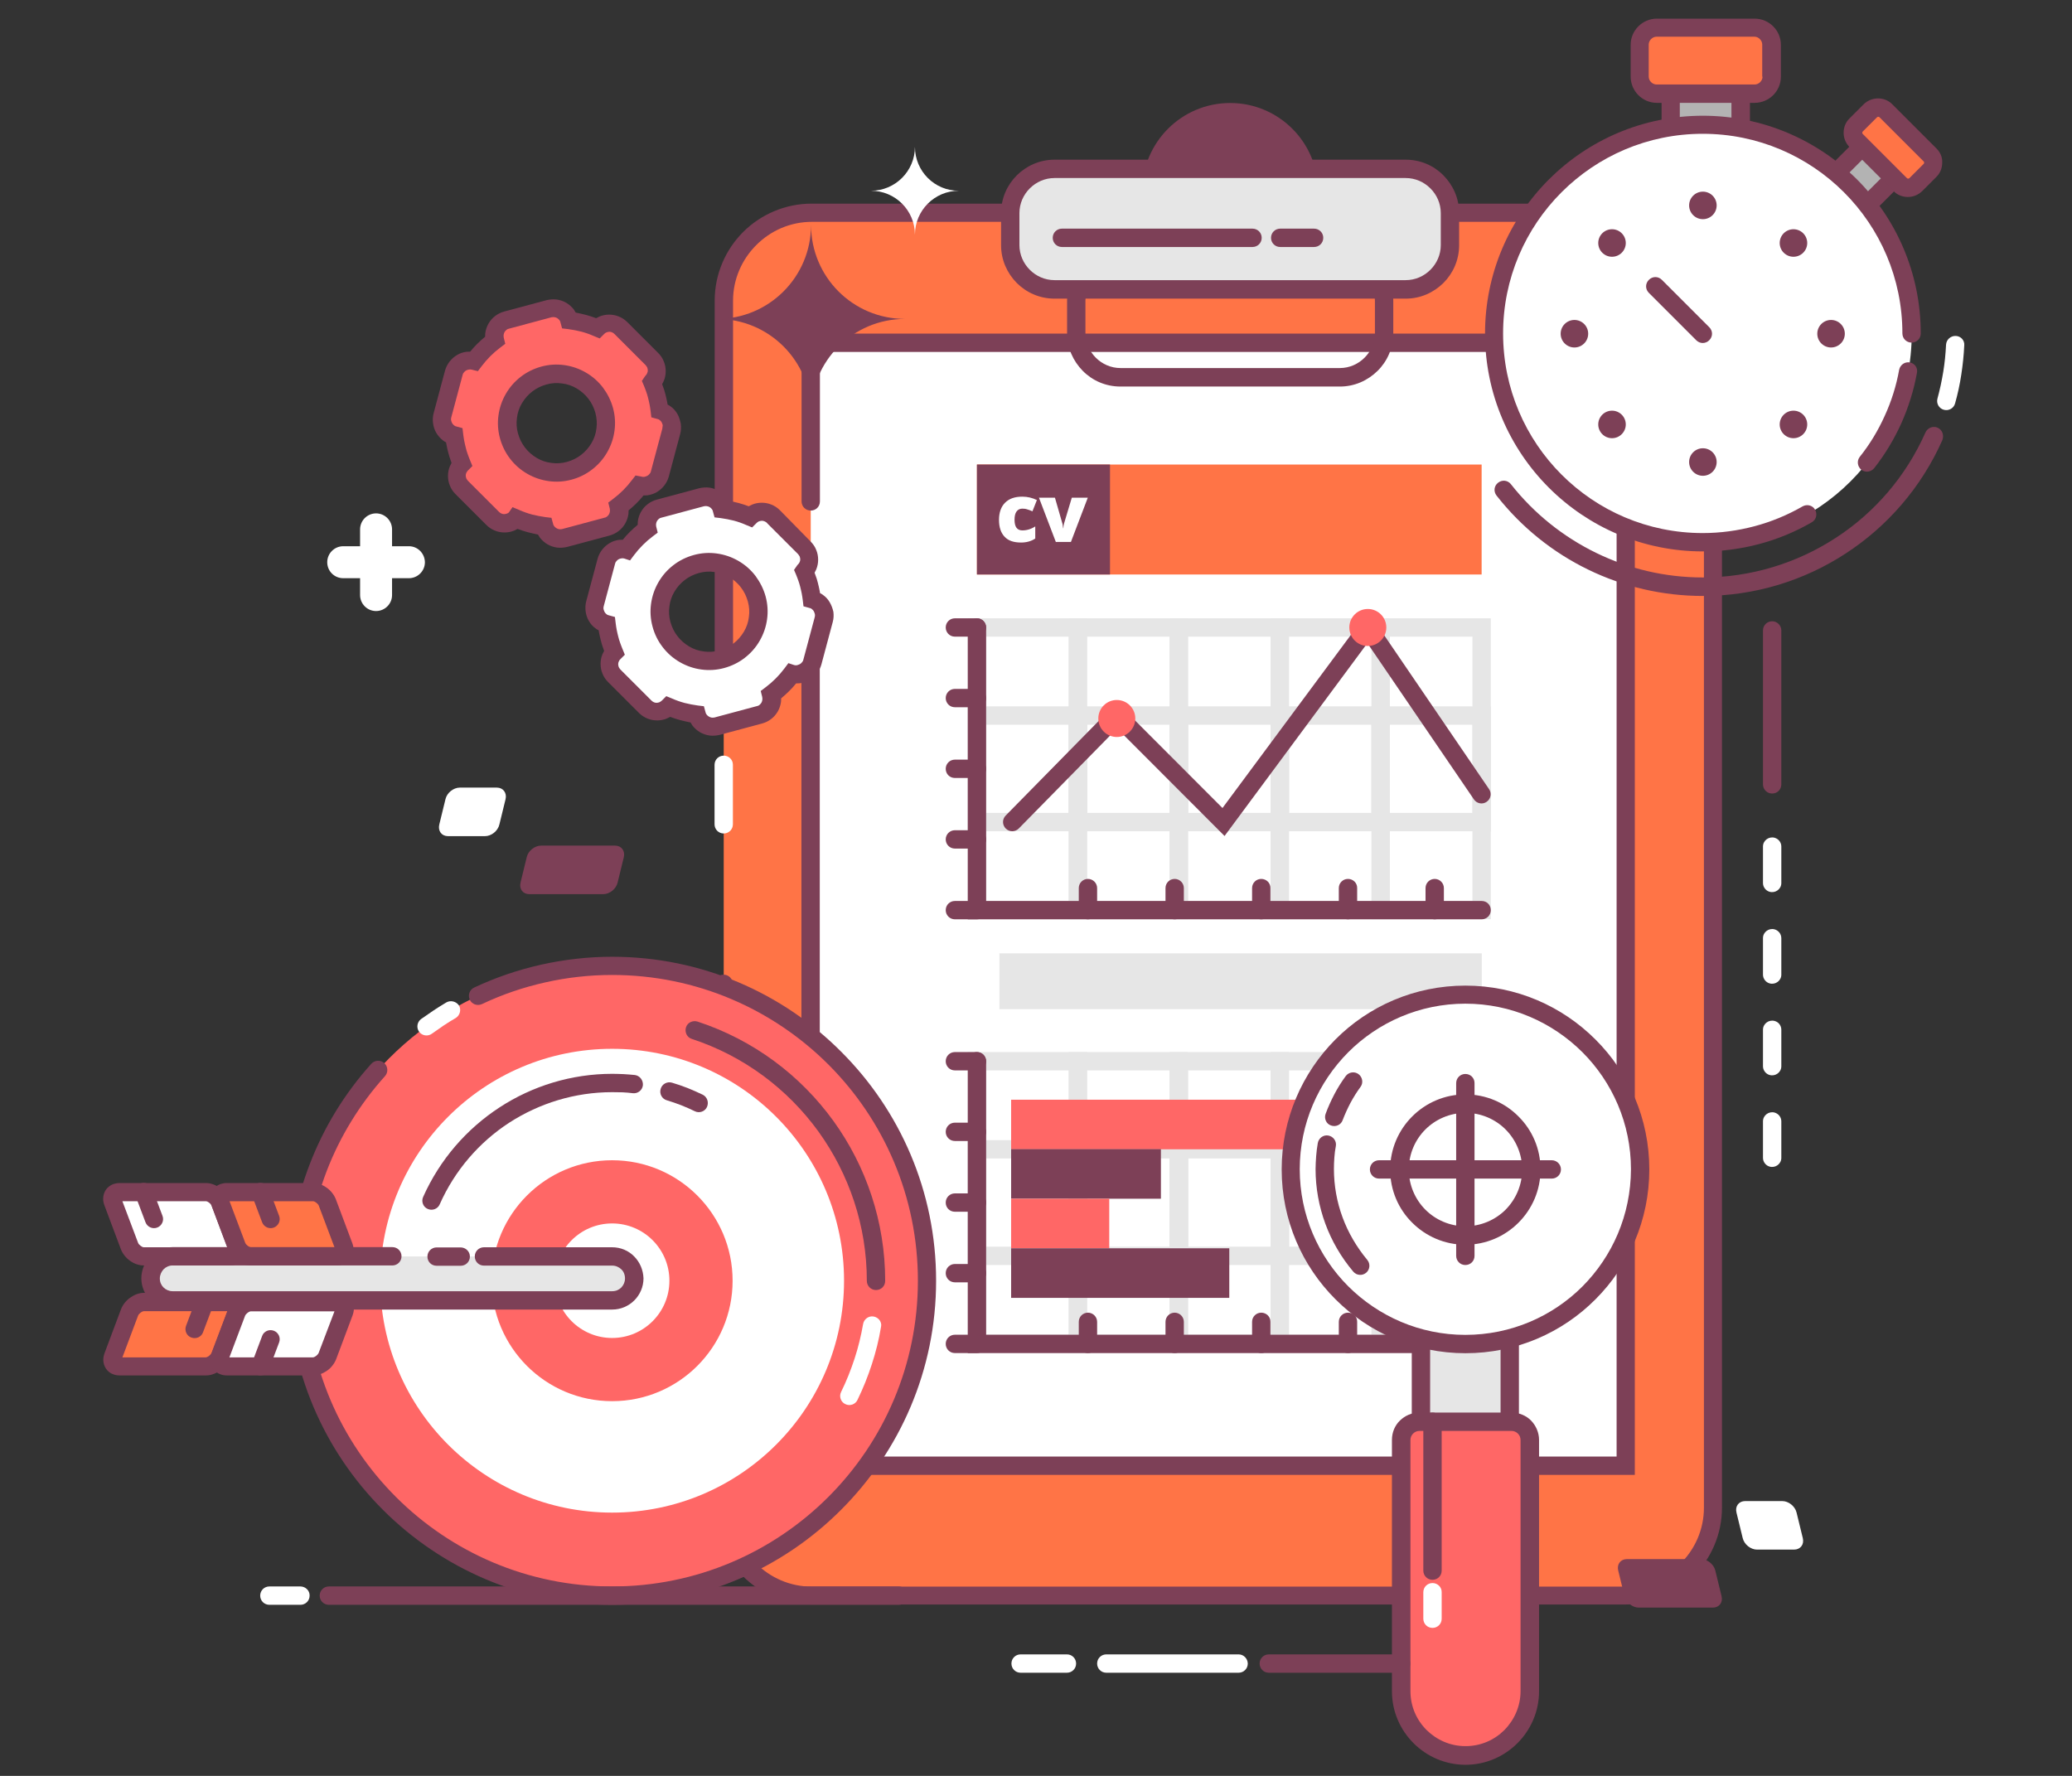 <?xml version="1.0" encoding="utf-8"?>
<!-- Generator: Adobe Illustrator 23.0.3, SVG Export Plug-In . SVG Version: 6.00 Build 0)  -->
<svg version="1.1" id="Layer_1" xmlns="http://www.w3.org/2000/svg" xmlns:xlink="http://www.w3.org/1999/xlink" x="0px" y="0px"
	 viewBox="0 0 1400 1200" style="enable-background:new 0 0 1400 1200;" xml:space="preserve">
<rect x="0" y="0" width="1400" height="1200" fill="#333333" stroke="none"/>
<style type="text/css">
	.st0{fill-rule:evenodd;clip-rule:evenodd;fill:#FF7446;}
	.st1{fill-rule:evenodd;clip-rule:evenodd;fill:#FFFFFF;}
	.st2{fill-rule:evenodd;clip-rule:evenodd;fill:#7D4057;}
	.st3{fill-rule:evenodd;clip-rule:evenodd;fill:#E6E6E6;}
	.st4{fill-rule:evenodd;clip-rule:evenodd;fill:#FF6766;}
	.st5{fill-rule:evenodd;clip-rule:evenodd;fill:#B3B3B3;}
</style>
<g>
	<g>
		<g>
			<g>
				<g>
					<path class="st0" d="M1098,143.8H548.4c-32.7,0-59.4,26.7-59.4,59.4v815.6c0,32.7,26.7,59.4,59.4,59.4H1098
						c32.7,0,59.4-26.7,59.4-59.4V203.2C1157.4,170.5,1130.7,143.8,1098,143.8z"/>
					<rect x="547.8" y="231.6" class="st1" width="550.7" height="758.8"/>
					<path class="st2" d="M541.6,338.8c0,3.4,2.7,6.2,6.2,6.2s6.2-2.7,6.2-6.2v-101h538.3v746.4H553.9V450.8c0-3.4-2.7-6.2-6.2-6.2
						s-6.2,2.7-6.2,6.2v545.8h563.1V225.4H541.6L541.6,338.8L541.6,338.8z"/>
					<path class="st2" d="M1098,137.6H548.4c-18,0-34.5,7.4-46.3,19.2s-19.2,28.3-19.2,46.3V485c0,3.4,2.7,6.2,6.2,6.2
						c3.4,0,6.2-2.7,6.2-6.2V203.2c0-14.6,6-27.9,15.7-37.6s22.9-15.7,37.6-15.7H1098c14.6,0,27.9,6,37.6,15.7s15.7,22.9,15.7,37.6
						v815.6c0,14.6-6,27.9-15.7,37.6s-22.9,15.7-37.6,15.7H548.4c-14.6,0-27.9-6-37.6-15.7s-15.7-22.9-15.7-37.6V664.8
						c0-3.4-2.7-6.2-6.2-6.2c-3.4,0-6.2,2.7-6.2,6.2v353.9c0,18,7.4,34.5,19.2,46.3c11.9,11.9,28.3,19.2,46.3,19.2H1098
						c18,0,34.5-7.4,46.3-19.2c11.9-11.9,19.2-28.3,19.2-46.3V203.2c0-18-7.4-34.5-19.2-46.3C1132.4,145,1116,137.6,1098,137.6z"/>
					<circle class="st2" cx="831.2" cy="129" r="59.4"/>
					<path class="st1" d="M489,510.6c-3.4,0-6.2,2.7-6.2,6.2V557c0,3.4,2.7,6.2,6.2,6.2c3.4,0,6.2-2.7,6.2-6.2v-40.3
						C495.2,513.3,492.4,510.6,489,510.6z"/>
				</g>
				<g>
					<path class="st2" d="M905.3,167.3H757.1c-10,0-18.9,4.1-25.5,10.6S721,193.5,721,203.4v21.7c0,10,4.1,18.9,10.6,25.5
						s15.5,10.6,25.5,10.6h148.2c10,0,18.9-4.1,25.5-10.6s10.6-15.5,10.6-25.5v-21.7c0-10-4.1-18.9-10.6-25.5
						C924.2,171.4,915.2,167.3,905.3,167.3z M929,225c0,6.5-2.7,12.4-7,16.7c-4.3,4.3-10.2,7-16.7,7H757.1c-6.5,0-12.4-2.7-16.7-7
						c-4.3-4.3-7-10.2-7-16.7v-21.7c0-6.5,2.7-12.4,7-16.7s10.2-7,16.7-7h148.2c6.5,0,12.4,2.7,16.7,7c4.3,4.3,7,10.2,7,16.7V225z"
						/>
					<path class="st3" d="M949.8,114.1H712.5c-16.4,0-29.9,13.4-29.9,29.9v21.7c0,16.4,13.4,29.9,29.9,29.9h237.3
						c16.4,0,29.9-13.4,29.9-29.9V144C979.8,127.5,966.3,114.1,949.8,114.1z"/>
					<path class="st2" d="M949.8,107.9H712.5c-10,0-18.9,4.1-25.5,10.6c-6.5,6.5-10.6,15.5-10.6,25.5v21.7c0,10,4.1,18.9,10.6,25.5
						c6.5,6.5,15.5,10.6,25.5,10.6h237.3c10,0,18.9-4.1,25.5-10.6c6.5-6.5,10.6-15.5,10.6-25.5V144c0-10-4.1-18.9-10.6-25.5
						C968.8,111.9,959.8,107.9,949.8,107.9z M973.5,165.6c0,6.5-2.7,12.4-7,16.7c-4.3,4.3-10.2,7-16.7,7H712.5
						c-6.5,0-12.4-2.7-16.7-7c-4.3-4.3-7-10.2-7-16.7V144c0-6.5,2.7-12.4,7-16.7s10.2-7,16.7-7h237.3c6.5,0,12.4,2.7,16.7,7
						s7,10.2,7,16.7V165.6z"/>
					<path class="st2" d="M846.3,154.5H717.5c-3.4,0-6.2,2.7-6.2,6.2c0,3.4,2.7,6.2,6.2,6.2h128.8c3.4,0,6.2-2.7,6.2-6.2
						C852.5,157.2,849.7,154.5,846.3,154.5z"/>
					<path class="st2" d="M887.9,154.5h-22.9c-3.4,0-6.2,2.7-6.2,6.2c0,3.4,2.7,6.2,6.2,6.2h22.9c3.4,0,6.2-2.7,6.2-6.2
						C894.1,157.2,891.3,154.5,887.9,154.5z"/>
				</g>
				<g>
					<g>
						<path class="st3" d="M653.9,417.8v203.3h80.6V417.8H660H653.9z M666.3,430.2h55.8v178.6h-55.8V430.2z"/>
						<path class="st3" d="M722.1,417.8v203.3h80.6V417.8h-74.4H722.1z M734.5,430.2h55.8v178.6h-55.8V430.2z"/>
						<path class="st3" d="M790.3,417.8v203.3h80.6V417.8h-74.4H790.3z M802.7,430.2h55.8v178.6h-55.8V430.2z"/>
						<path class="st3" d="M858.5,417.8v203.3h80.6V417.8h-74.3H858.5z M870.9,430.2h55.8v178.6h-55.8V430.2z"/>
						<path class="st3" d="M926.7,417.8v203.3h80.6V417.8h-74.4H926.7z M939.1,430.2h55.8v178.6h-55.8V430.2z"/>
						<path class="st3" d="M653.9,477.3v84.4h80.6v-84.4H660H653.9z M666.3,489.7h55.8v59.6h-55.8V489.7z"/>
						<path class="st3" d="M722.1,477.3v84.4h80.6v-84.4h-74.4H722.1z M734.5,489.7h55.8v59.6h-55.8V489.7z"/>
						<path class="st3" d="M790.3,477.3v84.4h80.6v-84.4h-74.4H790.3z M802.7,489.7h55.8v59.6h-55.8V489.7z"/>
						<path class="st3" d="M858.5,477.3v84.4h80.6v-84.4h-74.3H858.5z M870.9,489.7h55.8v59.6h-55.8V489.7z"/>
						<path class="st3" d="M926.7,477.3v84.4h80.6v-84.4h-74.4H926.7z M939.1,489.7h55.8v59.6h-55.8V489.7z"/>
						<path class="st2" d="M1001.1,608.8H666.3V424c0-3.4-2.7-6.2-6.2-6.2c-3.4,0-6.2,2.7-6.2,6.2v197.2h347.2
							c3.4,0,6.2-2.7,6.2-6.2C1007.3,611.5,1004.6,608.8,1001.1,608.8z"/>
						<path class="st2" d="M660.1,417.8h-14.9c-3.4,0-6.2,2.7-6.2,6.2c0,3.4,2.7,6.2,6.2,6.2h14.9c3.4,0,6.2-2.7,6.2-6.2
							C666.3,420.6,663.5,417.8,660.1,417.8z"/>
						<path class="st2" d="M660.1,465.5h-14.9c-3.4,0-6.2,2.7-6.2,6.2c0,3.4,2.7,6.2,6.2,6.2h14.9c3.4,0,6.2-2.7,6.2-6.2
							C666.3,468.3,663.5,465.5,660.1,465.5z"/>
						<path class="st2" d="M660.1,513.3h-14.9c-3.4,0-6.2,2.7-6.2,6.2s2.7,6.2,6.2,6.2h14.9c3.4,0,6.2-2.7,6.2-6.2
							S663.5,513.3,660.1,513.3z"/>
						<path class="st2" d="M660.1,561h-14.9c-3.4,0-6.2,2.7-6.2,6.2c0,3.4,2.7,6.2,6.2,6.2h14.9c3.4,0,6.2-2.7,6.2-6.2
							C666.3,563.8,663.5,561,660.1,561z"/>
						<path class="st2" d="M660.1,608.8h-14.9c-3.4,0-6.2,2.7-6.2,6.2c0,3.4,2.7,6.2,6.2,6.2h14.9c3.4,0,6.2-2.7,6.2-6.2
							S663.5,608.8,660.1,608.8z"/>
						<path class="st2" d="M969.4,593.9c-3.4,0-6.2,2.7-6.2,6.2v14.9c0,3.4,2.7,6.2,6.2,6.2s6.2-2.7,6.2-6.2v-14.9
							C975.6,596.7,972.8,593.9,969.4,593.9z"/>
						<path class="st2" d="M910.8,593.9c-3.4,0-6.2,2.7-6.2,6.2v14.9c0,3.4,2.7,6.2,6.2,6.2s6.2-2.7,6.2-6.2v-14.9
							C917.1,596.7,914.3,593.9,910.8,593.9z"/>
						<path class="st2" d="M852.2,593.9c-3.4,0-6.2,2.7-6.2,6.2v14.9c0,3.4,2.7,6.2,6.2,6.2s6.2-2.7,6.2-6.2v-14.9
							C858.5,596.7,855.7,593.9,852.2,593.9z"/>
						<path class="st2" d="M793.7,593.9c-3.4,0-6.2,2.7-6.2,6.2v14.9c0,3.4,2.7,6.2,6.2,6.2s6.2-2.7,6.2-6.2v-14.9
							C799.9,596.7,797.1,593.9,793.7,593.9z"/>
						<path class="st2" d="M735.1,593.9c-3.4,0-6.2,2.7-6.2,6.2v14.9c0,3.4,2.7,6.2,6.2,6.2c3.4,0,6.2-2.7,6.2-6.2v-14.9
							C741.3,596.7,738.5,593.9,735.1,593.9z"/>
						<path class="st2" d="M924.4,413.3L826,546l-71.3-71.4l-75.2,76.5c-2.4,2.5-2.4,6.3,0.1,8.8c2.5,2.4,6.3,2.4,8.8-0.1l66.4-67.6
							l72.6,72.7l96.5-130.3l72,105.6c1.9,2.8,5.8,3.6,8.6,1.6c2.8-1.9,3.6-5.8,1.6-8.6L924.4,413.3z"/>
						<circle class="st4" cx="754.6" cy="485.5" r="12.5"/>
						<circle class="st4" cx="924.2" cy="424" r="12.5"/>
					</g>
					<g>
						<path class="st3" d="M653.9,710.9v203.3h80.6V710.9H660L653.9,710.9L653.9,710.9z M666.3,723.3h55.8v178.6h-55.8V723.3z"/>
						<path class="st3" d="M722.1,710.9v203.3h80.6V710.9h-74.4L722.1,710.9L722.1,710.9z M734.5,723.3h55.8v178.6h-55.8V723.3z"/>
						<path class="st3" d="M790.3,710.9v203.3h80.6V710.9h-74.4L790.3,710.9L790.3,710.9z M802.7,723.3h55.8v178.6h-55.8V723.3z"/>
						<path class="st3" d="M858.5,710.9v203.3h80.6V710.9h-74.3L858.5,710.9L858.5,710.9z M870.9,723.3h55.8v178.6h-55.8V723.3z"/>
						<path class="st3" d="M926.7,710.9v203.3h80.6V710.9h-74.4L926.7,710.9L926.7,710.9z M939.1,723.3h55.8v178.6h-55.8V723.3z"/>
						<path class="st3" d="M653.9,770.4v84.4h80.6v-84.4H660H653.9z M666.3,782.8h55.8v59.6h-55.8V782.8z"/>
						<path class="st3" d="M722.1,770.4v84.4h80.6v-84.4h-74.4H722.1z M734.5,782.8h55.8v59.6h-55.8V782.8z"/>
						<path class="st3" d="M790.3,770.4v84.4h80.6v-84.4h-74.4H790.3z M802.7,782.8h55.8v59.6h-55.8V782.8z"/>
						<path class="st3" d="M858.5,770.4v84.4h80.6v-84.4h-74.3H858.5z M870.9,782.8h55.8v59.6h-55.8V782.8z"/>
						<path class="st3" d="M926.7,770.4v84.4h80.6v-84.4h-74.4H926.7z M939.1,782.8h55.8v59.6h-55.8V782.8z"/>
						<path class="st2" d="M1001.1,901.9H666.3V717.1c0-3.4-2.7-6.2-6.2-6.2c-3.4,0-6.2,2.7-6.2,6.2v197.2h347.2
							c3.4,0,6.2-2.7,6.2-6.2C1007.3,904.6,1004.6,901.9,1001.1,901.9z"/>
						<path class="st2" d="M660.1,710.9h-14.9c-3.4,0-6.2,2.7-6.2,6.2c0,3.4,2.7,6.2,6.2,6.2h14.9c3.4,0,6.2-2.7,6.2-6.2
							C666.3,713.7,663.5,710.9,660.1,710.9z"/>
						<path class="st2" d="M660.1,758.6h-14.9c-3.4,0-6.2,2.7-6.2,6.2c0,3.4,2.7,6.2,6.2,6.2h14.9c3.4,0,6.2-2.7,6.2-6.2
							C666.3,761.5,663.5,758.6,660.1,758.6z"/>
						<path class="st2" d="M660.1,806.4h-14.9c-3.4,0-6.2,2.7-6.2,6.2s2.7,6.2,6.2,6.2h14.9c3.4,0,6.2-2.7,6.2-6.2
							S663.5,806.4,660.1,806.4z"/>
						<path class="st2" d="M660.1,854.1h-14.9c-3.4,0-6.2,2.7-6.2,6.2c0,3.4,2.7,6.2,6.2,6.2h14.9c3.4,0,6.2-2.7,6.2-6.2
							S663.5,854.1,660.1,854.1z"/>
						<path class="st2" d="M660.1,901.9h-14.9c-3.4,0-6.2,2.7-6.2,6.2c0,3.4,2.7,6.2,6.2,6.2h14.9c3.4,0,6.2-2.7,6.2-6.2
							S663.5,901.9,660.1,901.9z"/>
						<path class="st2" d="M969.4,887c-3.4,0-6.2,2.7-6.2,6.2v14.9c0,3.4,2.7,6.2,6.2,6.2s6.2-2.7,6.2-6.2v-14.9
							C975.6,889.8,972.8,887,969.4,887z"/>
						<path class="st2" d="M910.8,887c-3.4,0-6.2,2.7-6.2,6.2v14.9c0,3.4,2.7,6.2,6.2,6.2s6.2-2.7,6.2-6.2v-14.9
							C917.1,889.8,914.3,887,910.8,887z"/>
						<path class="st2" d="M852.2,887c-3.4,0-6.2,2.7-6.2,6.2v14.9c0,3.4,2.7,6.2,6.2,6.2s6.2-2.7,6.2-6.2v-14.9
							C858.5,889.8,855.7,887,852.2,887z"/>
						<path class="st2" d="M793.7,887c-3.4,0-6.2,2.7-6.2,6.2v14.9c0,3.4,2.7,6.2,6.2,6.2s6.2-2.7,6.2-6.2v-14.9
							C799.9,889.8,797.1,887,793.7,887z"/>
						<path class="st2" d="M735.1,887c-3.4,0-6.2,2.7-6.2,6.2v14.9c0,3.4,2.7,6.2,6.2,6.2c3.4,0,6.2-2.7,6.2-6.2v-14.9
							C741.3,889.8,738.5,887,735.1,887z"/>
						<g>
							<rect x="683.2" y="743.1" class="st4" width="194.4" height="33.5"/>
							<rect x="683.2" y="776.5" class="st2" width="101.2" height="33.5"/>
							<rect x="683.2" y="810" class="st4" width="66.3" height="33.5"/>
							<rect x="683.2" y="843.5" class="st2" width="147.4" height="33.5"/>
						</g>
					</g>
					<rect x="675.3" y="644.2" class="st3" width="325.9" height="37.7"/>
					<g>
						<rect x="660.1" y="313.9" class="st0" width="341" height="74.3"/>
						<rect x="660.1" y="313.9" class="st2" width="89.9" height="74.3"/>
						<path class="st1" d="M690.8,343.7c1.1,0,2.2,0.1,3.3,0.5c1,0.3,2.2,0.7,3.5,1.3l3-7.6c-3-1.5-6.3-2.3-9.8-2.3
							c-5.1,0-8.9,1.3-11.7,4.1c-2.7,2.7-4.1,6.6-4.1,11.6c0,5,1.3,8.8,3.8,11.4c2.5,2.7,6.2,3.9,11.1,3.9c3.7,0,6.9-0.9,9.6-2.7
							v-8.2c-2.7,1.8-5.7,2.7-8.7,2.7c-3.6,0-5.3-2.4-5.3-7.2c0-2.4,0.4-4.2,1.3-5.5C687.8,344.3,689.1,343.7,690.8,343.7z"/>
						<path class="st1" d="M718.9,353.9c-0.3,1-0.4,2.1-0.4,3h-0.2c0-0.3,0-0.6-0.1-0.9c-0.1-0.3-0.1-0.6-0.1-0.9
							c-0.1-0.3-0.1-0.5-0.1-0.7c-0.1-0.2-0.1-0.4-0.1-0.4l-5.1-17.7H702l11.4,29.9h10.2l11.4-29.9h-10.8L718.9,353.9z"/>
					</g>
				</g>
			</g>
			<g>
				<g>
					<circle class="st4" cx="413.6" cy="865.4" r="212.8"/>
					<circle class="st1" cx="413.6" cy="865.4" r="156.7"/>
					<circle class="st4" cx="413.6" cy="865.4" r="81.4"/>
					<circle class="st1" cx="413.6" cy="865.4" r="38.7"/>
					<path class="st2" d="M413.6,646.5L413.6,646.5c-16,0-32,1.8-47.8,5.3c-15.7,3.5-30.9,8.7-45.4,15.5c-3.1,1.4-4.4,5.1-3,8.2
						c1.4,3.1,5.1,4.4,8.2,3c13.7-6.5,28.1-11.4,42.9-14.7c14.7-3.3,29.8-5,45.1-5l0,0c57,0,108.6,23.1,146.1,60.5
						c37.4,37.4,60.5,89,60.5,146.1c0,57-23.1,108.7-60.5,146.1c-37.4,37.4-89,60.5-146.1,60.5s-108.7-23.1-146.1-60.5
						c-37.4-37.4-60.5-89-60.5-146.1l0,0c0-25.6,4.8-50.6,13.7-74c9-23.4,22.3-45.2,39.4-64.2c2.3-2.5,2.1-6.5-0.4-8.8
						c-2.5-2.3-6.5-2.1-8.8,0.4c-18.1,20.1-32.2,43.2-41.7,68.1c-9.6,24.9-14.6,51.5-14.6,78.5l0,0c0,60.5,24.5,115.2,64.1,154.8
						c39.7,39.7,94.4,64.2,154.8,64.2s115.2-24.5,154.8-64.2c39.7-39.7,64.2-94.4,64.2-154.8c0-60.5-24.5-115.2-64.2-154.8
						C528.8,671,474.1,646.5,413.6,646.5z"/>
					<path class="st2" d="M471.3,690.3c-3.3-1-6.8,0.7-7.8,3.9c-1,3.3,0.7,6.8,3.9,7.8c35.3,11.6,64.8,33.9,85.6,62.6
						c20.7,28.7,32.7,63.7,32.7,100.9c0,3.4,2.7,6.2,6.2,6.2s6.2-2.7,6.2-6.2c0-39.8-12.8-77.4-35-108.1
						C540.8,726.6,509.1,702.7,471.3,690.3z"/>
					<path class="st1" d="M590.3,889.6c-3.3-0.6-6.5,1.7-7.1,5c-1.4,8-3.3,15.9-5.8,23.5c-2.5,7.6-5.5,15.2-9.1,22.5
						c-1.5,3-0.2,6.8,2.9,8.2c3,1.5,6.8,0.2,8.2-2.9c3.8-7.8,7-15.8,9.7-24.1c2.7-8.3,4.8-16.7,6.2-25.3
						C596,893.4,593.7,890.2,590.3,889.6z"/>
					<path class="st2" d="M428.9,726.4c-2.5-0.3-5.1-0.4-7.6-0.6l0,0c-2.7-0.1-5.3-0.2-7.6-0.2c-27.6,0-54,8.2-76.2,22.7
						s-40.3,35.2-51.6,60.5c-1.4,3.1,0,6.8,3.1,8.1c3.1,1.4,6.8,0,8.1-3.1c10.2-23,26.7-42,47-55.2c20.3-13.1,44.3-20.6,69.5-20.6
						c2.5,0,4.8,0.1,7,0.1c2.3,0.1,4.6,0.3,7,0.6c3.4,0.4,6.5-2.1,6.8-5.5C434.6,729.8,432.2,726.8,428.9,726.4z"/>
					<path class="st2" d="M474.8,739.7c-3.3-1.6-6.8-3.1-10.2-4.5c-3.6-1.4-7.1-2.6-10.5-3.6c-3.3-1-6.8,0.9-7.7,4.2
						c-1,3.3,0.9,6.8,4.2,7.7c3.3,1,6.5,2.1,9.6,3.3c3.2,1.3,6.3,2.6,9.3,4.1c3,1.5,6.8,0.2,8.2-2.9
						C479.1,744.8,477.8,741.2,474.8,739.7z"/>
					<path class="st1" d="M301.5,677.4c-3,1.8-5.9,3.6-8.6,5.4c-2.7,1.8-5.4,3.7-8.4,5.8c-2.7,2-3.3,5.9-1.3,8.6
						c2,2.7,5.9,3.3,8.6,1.3c2.5-1.8,5.1-3.6,7.9-5.5c2.7-1.8,5.4-3.5,8.2-5.1c2.9-1.8,3.9-5.6,2.2-8.5
						C308.2,676.6,304.4,675.7,301.5,677.4z"/>
				</g>
				<g>
					<path class="st3" d="M413.6,849H116.6c-8.2,0-14.9,6.7-14.9,14.9l0,0c0,8.2,6.7,14.9,14.9,14.9h297.1c8.2,0,14.9-6.7,14.9-14.9
						l0,0C428.5,855.7,421.8,849,413.6,849z"/>
					<path class="st1" d="M148.7,812.5c-1.4-3.9-5.8-7-9.6-7H80.8c-3.9,0-5.8,3.1-4.3,7L87.6,842c1.4,3.9,5.8,7,9.6,7h58.4
						c3.9,0,5.8-3.1,4.3-7L148.7,812.5z"/>
					<path class="st2" d="M154.5,810.3c-1.2-3-3.4-5.8-6.1-7.7c-2.7-2-6.1-3.2-9.3-3.2H80.8c-1.5,0-2.9,0.3-4.2,0.7
						c-2.2,0.8-3.9,2.2-5.1,3.9c-1.1,1.7-1.8,3.8-1.8,6c0,1.5,0.3,3,0.9,4.6l11.1,29.6c1.2,3,3.4,5.8,6.1,7.7c2.7,2,6.1,3.2,9.3,3.2
						h58.4c1.5,0,2.9-0.3,4.2-0.7c2.2-0.8,3.9-2.2,5.1-3.9c1.1-1.7,1.8-3.8,1.8-6c0-1.5-0.3-3-0.9-4.6L154.5,810.3z M97.2,842.8
						c-0.6,0-1.3-0.3-2.1-0.9c-0.8-0.6-1.5-1.3-1.8-2.1l-10.6-28.1h56.4c0.6,0,1.3,0.3,2.1,0.9c0.8,0.6,1.5,1.3,1.8,2.1l10.6,28.1
						H97.2z"/>
					<path class="st0" d="M155.6,879.8H97.2c-3.9,0-8.2,3.1-9.6,7l-11.1,29.6c-1.4,3.9,0.5,7,4.3,7h58.4c3.9,0,8.2-3.1,9.6-7
						l11.1-29.6C161.4,883,159.4,879.8,155.6,879.8z"/>
					<path class="st2" d="M159.8,874.3c-1.3-0.5-2.7-0.7-4.2-0.7H97.2c-3.3,0-6.5,1.3-9.3,3.3c-2.7,1.9-4.9,4.7-6.1,7.7l-11.1,29.6
						c-0.6,1.6-0.9,3.2-0.9,4.6c0,2.2,0.6,4.2,1.8,6s2.9,3.2,5.1,3.9c1.3,0.5,2.7,0.7,4.2,0.7h58.4c3.3,0,6.5-1.3,9.3-3.2
						c2.7-1.9,4.9-4.7,6.1-7.7l11.1-29.6c0.6-1.6,0.9-3.2,0.9-4.6c0-2.2-0.6-4.2-1.8-6C163.6,876.6,161.9,875.2,159.8,874.3z
						 M142.9,914.2c-0.3,0.7-1,1.5-1.8,2.1c-0.7,0.5-1.5,0.9-2.1,0.9H82.7L93.3,889c0.3-0.7,1-1.5,1.8-2.1c0.7-0.5,1.5-0.9,2.1-0.9
						h56.4L142.9,914.2z"/>
					<path class="st0" d="M221.1,812.5c-1.4-3.9-5.8-7-9.6-7h-58.4c-3.9,0-5.8,3.1-4.3,7L160,842c1.4,3.9,5.8,7,9.6,7H228
						c3.9,0,5.8-3.1,4.3-7L221.1,812.5z"/>
					<path class="st2" d="M226.9,810.3c-1.2-3-3.4-5.8-6.1-7.7c-2.7-2-6.1-3.2-9.3-3.2h-58.4c-1.5,0-2.9,0.3-4.2,0.7
						c-2.2,0.8-3.9,2.2-5.1,3.9c-1.1,1.7-1.8,3.8-1.8,6c0,1.5,0.3,3,0.9,4.6l11.1,29.6c1.2,3,3.4,5.8,6.1,7.7c2.7,2,6.1,3.2,9.3,3.2
						h58.4c1.5,0,2.9-0.3,4.2-0.7c2.2-0.8,3.9-2.2,5.1-3.9c1.1-1.7,1.8-3.8,1.8-6c0-1.5-0.3-3-0.9-4.6L226.9,810.3z M169.6,842.8
						c-0.6,0-1.3-0.3-2.1-0.9c-0.8-0.6-1.5-1.3-1.8-2.1l-10.6-28.1h56.4c0.6,0,1.3,0.3,2.1,0.9c0.8,0.6,1.5,1.3,1.8,2.1l10.6,28.1
						H169.6z"/>
					<path class="st1" d="M228,879.8h-58.4c-3.9,0-8.2,3.1-9.6,7l-11.1,29.6c-1.4,3.9,0.5,7,4.3,7h58.4c3.9,0,8.2-3.1,9.6-7
						l11.1-29.6C233.8,883,231.8,879.8,228,879.8z"/>
					<path class="st2" d="M232.1,874.3c-1.3-0.5-2.7-0.7-4.2-0.7h-58.3c-3.3,0-6.5,1.3-9.3,3.3c-2.7,1.9-4.9,4.7-6.1,7.7l-11.1,29.6
						c-0.6,1.6-0.9,3.2-0.9,4.6c0,2.2,0.6,4.2,1.8,6c1.2,1.8,2.9,3.2,5.1,3.9c1.3,0.5,2.7,0.7,4.2,0.7h58.4c3.3,0,6.5-1.3,9.3-3.2
						c2.7-1.9,4.9-4.7,6.1-7.7l11.1-29.6c0.6-1.6,0.9-3.2,0.9-4.6c0-2.2-0.6-4.2-1.8-6C236,876.6,234.3,875.2,232.1,874.3z
						 M215.3,914.2c-0.3,0.7-1,1.5-1.8,2.1c-0.7,0.5-1.5,0.9-2.1,0.9h-56.4l10.6-28.1c0.3-0.7,1-1.5,1.8-2.1
						c0.7-0.5,1.5-0.9,2.1-0.9H226L215.3,914.2z"/>
					<path class="st2" d="M140.5,874c-3.2-1.2-6.8,0.4-7.9,3.6l-6.9,18.3c-1.2,3.2,0.4,6.8,3.6,7.9c3.2,1.2,6.8-0.4,7.9-3.6
						l6.9-18.3C145.2,878.8,143.7,875.2,140.5,874z"/>
					<path class="st2" d="M185,899.2c-3.2-1.2-6.8,0.4-7.9,3.6l-6.9,18.3c-1.2,3.2,0.4,6.8,3.6,7.9s6.8-0.4,7.9-3.6l6.9-18.3
						C189.8,904,188.2,900.4,185,899.2z"/>
					<path class="st2" d="M181.7,803.3c-1.2-3.2-4.8-4.8-7.9-3.6c-3.2,1.2-4.8,4.8-3.6,7.9l6.9,18.3c1.2,3.2,4.8,4.8,7.9,3.6
						c3.2-1.2,4.8-4.8,3.6-7.9L181.7,803.3z"/>
					<path class="st2" d="M102.9,803.3c-1.2-3.2-4.8-4.8-7.9-3.6c-3.2,1.2-4.8,4.8-3.6,7.9l6.9,18.3c1.2,3.2,4.8,4.8,7.9,3.6
						c3.2-1.2,4.8-4.8,3.6-7.9L102.9,803.3z"/>
					<path class="st2" d="M428.5,849c-3.8-3.9-9.1-6.2-14.9-6.2l0,0H327c-3.4,0-6.2,2.7-6.2,6.2s2.7,6.2,6.2,6.2h86.7l0,0
						c2.4,0,4.5,1,6.1,2.5s2.5,3.7,2.5,6.2c0,2.4-1,4.5-2.5,6.1l0,0c-1.6,1.6-3.7,2.5-6.1,2.5H116.6c-2.4,0-4.5-1-6.1-2.5l0,0
						c-1.6-1.6-2.5-3.7-2.5-6.1c0-2.4,1-4.5,2.5-6.2l0,0c1.6-1.6,3.8-2.6,6.1-2.6l0,0h148.5c3.4,0,6.2-2.7,6.2-6.2
						c0-3.4-2.7-6.2-6.2-6.2H116.6l0,0c-5.8,0-11.1,2.4-14.9,6.2l0,0c-3.8,3.8-6.2,9.1-6.2,14.9c0,5.8,2.4,11,6.2,14.9l0,0
						c3.8,3.8,9.1,6.2,14.9,6.2h297.1c5.8,0,11.1-2.4,14.9-6.2l0,0c3.8-3.8,6.2-9.1,6.2-14.9C434.6,858.1,432.3,852.8,428.5,849z"/>
					<path class="st2" d="M311.2,842.9H295c-3.4,0-6.2,2.7-6.2,6.2s2.7,6.2,6.2,6.2h16.3c3.4,0,6.2-2.7,6.2-6.2
						S314.6,842.9,311.2,842.9z"/>
				</g>
			</g>
			<g>
				<path class="st1" d="M548.6,404.9c-0.4-3.3-1-6.5-1.9-9.7c-0.9-3.3-1.9-6.4-3.2-9.4l0.1-0.1c2.2-2.2,3.2-5,3.2-7.9
					c0-2.9-1.1-5.7-3.3-7.9L522.6,349l-0.1-0.1c-2.2-2.2-5.1-3.3-7.9-3.3c-2.9,0-5.7,1.1-7.9,3.3l0,0c-6-2.6-12.5-4.3-19.1-5.1
					c-0.8-3-2.7-5.3-5.2-6.8c-2.5-1.4-5.5-1.9-8.5-1.1l-28.7,7.7c-3,0.8-5.3,2.7-6.8,5.2c-1.4,2.5-1.9,5.5-1.1,8.5
					c-5.3,4-10,8.8-14,14l0,0c-3-0.8-6-0.3-8.5,1.1s-4.4,3.8-5.2,6.8l-7.7,28.8c-0.8,3-0.3,6,1.1,8.5c1.4,2.5,3.8,4.5,6.8,5.2
					c0.4,3.3,1,6.5,1.9,9.7c0.9,3.3,1.9,6.4,3.2,9.4c-2.2,2.2-3.3,5-3.3,7.9c0,2.9,1.1,5.7,3.3,7.9l21,21c2.2,2.2,5.1,3.3,7.9,3.3
					s5.7-1.1,7.9-3.3l0,0c6,2.6,12.5,4.3,19.1,5.1c0.8,3,2.7,5.3,5.2,6.8c2.5,1.4,5.5,1.9,8.5,1.1l28.7-7.7c3-0.8,5.3-2.7,6.8-5.2
					c1.4-2.5,1.9-5.5,1.1-8.5c5.3-4,10-8.8,14-14l0,0c3,0.8,6,0.3,8.5-1.1c2.5-1.4,4.4-3.8,5.2-6.8l7.7-28.8c0.8-3,0.3-6-1.1-8.5
					C553.9,407.7,551.5,405.7,548.6,404.9z M507.9,430c-4.2,7.4-11.4,13.1-20.3,15.5s-17.9,1-25.3-3.3c-7.4-4.2-13.1-11.4-15.5-20.3
					c-2.4-8.9-1-17.9,3.3-25.3c4.2-7.4,11.4-13.1,20.3-15.5c8.9-2.4,17.9-1,25.3,3.3c7.4,4.2,13.1,11.4,15.5,20.3
					C513.7,413.6,512.2,422.6,507.9,430z"/>
				<path class="st2" d="M560.7,407.1c-1.1-1.9-2.6-3.7-4.5-5c-0.7-0.5-1.3-1-2.1-1.3l-0.3-1.7c-0.4-1.8-0.7-3.6-1.2-5.3
					c-0.4-1.8-1-3.5-1.6-5.1l-0.6-1.7c0.4-0.7,0.8-1.5,1.1-2.2c0.9-2.2,1.3-4.4,1.3-6.6c0-2.2-0.4-4.5-1.3-6.6
					c-0.8-2.1-2.1-4-3.7-5.6l0,0L527,344.8l0,0l-0.1-0.1c-1.6-1.6-3.6-2.9-5.6-3.7c-2.1-0.9-4.4-1.3-6.6-1.3l0,0
					c-2.2,0-4.5,0.4-6.6,1.3c-0.7,0.3-1.5,0.7-2.2,1.1c-2.2-0.8-4.5-1.6-6.8-2.2c-2.3-0.6-4.6-1.1-7-1.6c-0.4-0.7-0.9-1.4-1.3-2.1
					c-1.4-1.9-3.1-3.3-5.1-4.5l0,0c-1.9-1.1-4.2-1.9-6.4-2.2c-2.2-0.3-4.5-0.1-6.8,0.4l-28.7,7.7c-2.2,0.6-4.3,1.6-6.1,3
					c-1.9,1.4-3.3,3.1-4.5,5.1l0,0c-1.1,1.9-1.9,4.1-2.2,6.4c-0.1,0.8-0.1,1.6-0.1,2.5c-1.9,1.6-3.6,3.1-5.3,4.8
					c-1.7,1.7-3.3,3.4-4.8,5.3c-0.8,0-1.6,0.1-2.5,0.1c-2.3,0.3-4.5,1-6.4,2.2l0,0c-1.9,1.1-3.6,2.6-5.1,4.5c-1.3,1.7-2.4,3.8-3,6
					l0,0l-7.7,28.8c-0.6,2.2-0.7,4.5-0.4,6.8c0.3,2.3,1,4.5,2.2,6.5c1.1,1.9,2.6,3.7,4.5,5c0.7,0.5,1.3,1,2.1,1.3l0.3,1.7
					c0.4,1.8,0.7,3.6,1.2,5.3c0.4,1.8,1,3.5,1.6,5.2l0.6,1.7c-0.4,0.7-0.8,1.5-1.1,2.2c-0.9,2.1-1.3,4.4-1.3,6.6l0,0
					c0,2.2,0.4,4.5,1.3,6.6c0.8,2.1,2.1,4,3.7,5.6l0,0l21,21c1.6,1.6,3.6,2.9,5.6,3.7c2.1,0.9,4.4,1.3,6.6,1.3l0,0
					c2.2,0,4.5-0.4,6.6-1.3c0.7-0.3,1.5-0.7,2.2-1.1c2.2,0.8,4.5,1.6,6.8,2.2c2.3,0.6,4.6,1.1,7,1.6c0.4,0.7,0.9,1.4,1.3,2.1
					c1.4,1.8,3.1,3.3,5.1,4.5c1.9,1.1,4.2,1.9,6.4,2.2c2.2,0.3,4.5,0.1,6.8-0.4l28.7-7.7c2.2-0.6,4.3-1.6,6.1-3
					c1.9-1.4,3.3-3.1,4.5-5.1l0,0c1.1-1.9,1.9-4.2,2.2-6.4c0.1-0.8,0.1-1.6,0.1-2.5c1.9-1.6,3.6-3.1,5.3-4.8
					c1.7-1.7,3.3-3.4,4.8-5.3c0.8,0,1.6-0.1,2.5-0.1c2.3-0.3,4.5-1,6.5-2.2c1.9-1.1,3.6-2.6,5.1-4.5c1.3-1.7,2.4-3.8,3-6l0,0
					l7.7-28.8c0.6-2.2,0.7-4.5,0.4-6.8C562.6,411.2,561.8,409,560.7,407.1z M550.5,417l-7.7,28.8l0,0c-0.1,0.6-0.4,1.2-0.9,1.7
					c-0.4,0.5-0.9,1-1.5,1.3c-0.6,0.3-1.2,0.5-1.9,0.7c-0.6,0.1-1.3,0.1-1.9-0.1l-3.9-1.3l-2.7,3.6c-1.8,2.4-3.8,4.7-5.9,6.8
					c-2.2,2.2-4.4,4.1-6.8,5.9l-3.3,2.5l1,4c0.1,0.7,0.2,1.3,0.1,2c-0.1,0.7-0.3,1.3-0.6,1.9l0,0c-0.4,0.6-0.8,1.1-1.3,1.5
					c-0.4,0.4-1,0.7-1.7,0.8l-28.7,7.7c-0.7,0.1-1.3,0.2-1.9,0.1c-0.7-0.1-1.3-0.3-1.9-0.7c-0.6-0.3-1-0.7-1.5-1.3
					c-0.4-0.5-0.7-1-0.8-1.7l-1.1-4l-4.2-0.5c-3-0.4-5.9-1-8.8-1.7c-3-0.8-5.8-1.8-8.5-3l-3.9-1.6l-3,3l0,0c-0.5,0.4-1,0.8-1.6,1.1
					c-0.6,0.2-1.3,0.4-1.9,0.4l0,0c-0.7,0-1.3-0.1-1.9-0.4c-0.5-0.2-1.1-0.6-1.6-1.1l-21-21l0,0c-0.4-0.5-0.8-1-1.1-1.6
					c-0.2-0.6-0.4-1.3-0.4-1.9l0,0c0-0.7,0.1-1.3,0.4-1.9c0.2-0.6,0.6-1.1,1.1-1.6l3-3l-1.6-3.9c-0.5-1.3-1.1-2.7-1.6-4.2
					c-0.5-1.5-1-2.9-1.3-4.3c-0.4-1.5-0.7-3-1-4.4c-0.3-1.5-0.5-3-0.7-4.5l-0.5-4.2l-4-1.1c-0.7-0.1-1.3-0.4-1.7-0.8
					c-0.5-0.4-1-0.9-1.3-1.5c-0.3-0.6-0.5-1.2-0.7-1.9c-0.1-0.6-0.1-1.3,0.1-1.9l7.7-28.8l0,0c0.1-0.6,0.4-1.2,0.9-1.7
					c0.4-0.5,0.9-1,1.5-1.3l0,0c0.6-0.3,1.2-0.5,1.9-0.6c0.6-0.1,1.3-0.1,1.9,0.1l3.9,1.3l2.7-3.6c1.8-2.4,3.8-4.7,5.9-6.8
					c2.2-2.2,4.4-4.1,6.8-5.9l3.3-2.5l-1-4c-0.1-0.7-0.2-1.3-0.1-1.9l0,0c0.1-0.7,0.3-1.3,0.6-1.9l0,0c0.4-0.6,0.8-1.1,1.3-1.5
					c0.5-0.4,1-0.7,1.7-0.8l28.7-7.7c0.7-0.1,1.3-0.2,1.9-0.1c0.7,0.1,1.3,0.3,1.9,0.6l0,0c0.6,0.4,1.1,0.8,1.5,1.3
					c0.4,0.5,0.7,1,0.8,1.7l1.1,4l4.2,0.5c3,0.4,5.9,1,8.8,1.7c3,0.8,5.8,1.8,8.5,3l3.9,1.6l3-3c0.5-0.5,1-0.9,1.6-1.1
					c0.6-0.2,1.3-0.4,1.9-0.4l0,0c0.7,0,1.3,0.1,1.9,0.4c0.6,0.2,1.1,0.6,1.6,1l0.1,0.1v0.1l20.9,20.9l0,0c0.4,0.5,0.8,1,1.1,1.6
					c0.2,0.6,0.4,1.3,0.4,1.9c0,0.7-0.1,1.3-0.4,1.9c-0.2,0.5-0.6,1.1-1.1,1.6l-0.4,0.4l-2.3,3.3l1.3,3c0.5,1.3,1.1,2.7,1.6,4.2
					c0.5,1.5,1,2.9,1.3,4.3c0.4,1.5,0.7,3,1,4.4c0.3,1.5,0.5,3,0.7,4.5l0.5,4.2l4,1.1c0.7,0.1,1.3,0.4,1.7,0.8
					c0.5,0.4,1,0.9,1.3,1.5c0.3,0.6,0.5,1.2,0.7,1.9C550.7,415.7,550.7,416.4,550.5,417z"/>
				<path class="st2" d="M510.5,389.2c-3.2-4.2-7.1-7.6-11.6-10.2c-4.5-2.6-9.4-4.3-14.6-5c-5.1-0.7-10.2-0.4-15.4,1
					c-5.1,1.4-9.8,3.7-13.8,6.8c-4.2,3.2-7.6,7.1-10.2,11.6l0,0c-2.6,4.5-4.3,9.4-5,14.6c-0.7,5-0.4,10.2,1,15.4
					c1.4,5.2,3.7,9.8,6.8,13.8c3.2,4.2,7.1,7.6,11.6,10.2l0,0c4.5,2.6,9.4,4.3,14.6,5c5.1,0.7,10.2,0.4,15.4-1
					c5.1-1.4,9.8-3.7,13.8-6.8c4.2-3.2,7.6-7.1,10.2-11.6c2.6-4.5,4.3-9.4,5-14.6c0.7-5,0.4-10.2-1-15.4
					C515.9,397.9,513.5,393.3,510.5,389.2z M506,416.9c-0.4,3.6-1.6,7-3.4,10c-1.8,3-4.2,5.8-7,7.9c-2.7,2.1-5.9,3.7-9.5,4.7
					c-3.6,1-7.1,1.2-10.5,0.7c-3.6-0.4-7-1.6-10-3.4l0,0c-3-1.8-5.8-4.2-7.9-7c-2.1-2.7-3.7-5.9-4.7-9.5c-1-3.6-1.2-7.1-0.7-10.5
					c0.4-3.6,1.6-7,3.4-10l0,0c1.8-3,4.2-5.8,7-7.9c2.7-2.1,5.9-3.7,9.5-4.7c3.6-1,7.1-1.2,10.5-0.7c3.6,0.4,7,1.6,10,3.4
					c3,1.8,5.8,4.2,7.9,7c2.1,2.7,3.7,5.9,4.7,9.5S506.5,413.5,506,416.9z"/>
				<path class="st4" d="M445.5,277.6c-0.4-3.3-1-6.5-1.9-9.7c-0.9-3.3-1.9-6.4-3.2-9.4l0.1-0.1c2.2-2.2,3.2-5.1,3.2-7.9
					c0-2.9-1.1-5.7-3.3-7.9l-20.9-20.9l-0.1-0.1c-2.2-2.2-5.1-3.3-7.9-3.3c-2.9,0-5.7,1.1-7.9,3.3l0,0c-6-2.6-12.5-4.3-19.1-5.1
					c-0.8-3-2.7-5.3-5.2-6.8s-5.5-1.9-8.5-1.1l-28.7,7.7c-3,0.8-5.3,2.7-6.8,5.2c-1.4,2.5-1.9,5.5-1.1,8.5c-5.3,4-10,8.8-14,14l0,0
					c-3-0.8-6-0.3-8.5,1.1c-2.5,1.4-4.4,3.8-5.2,6.8l-7.7,28.8c-0.8,3-0.3,6,1.1,8.5c1.4,2.5,3.8,4.5,6.8,5.2c0.4,3.3,1,6.5,1.9,9.7
					c0.9,3.3,1.9,6.4,3.2,9.4c-2.2,2.2-3.3,5-3.3,7.9c0,2.9,1.1,5.7,3.3,7.9l21,21c2.2,2.2,5.1,3.3,7.9,3.3c2.9,0,5.7-1.1,7.9-3.3
					l0,0c6,2.6,12.5,4.3,19.1,5.1c0.8,3,2.7,5.3,5.2,6.8c2.5,1.4,5.5,1.9,8.5,1.1l28.7-7.7c3-0.8,5.3-2.7,6.8-5.2
					c1.4-2.5,1.9-5.5,1.1-8.5c5.3-4,10-8.8,14-14l0,0c3,0.8,6,0.3,8.5-1.1s4.4-3.8,5.2-6.8l7.7-28.8c0.8-3,0.3-6-1.1-8.5
					C450.9,280.3,448.5,278.4,445.5,277.6z M404.9,302.6c-4.2,7.4-11.4,13.1-20.3,15.5c-8.9,2.4-17.9,1-25.3-3.3
					c-7.4-4.2-13.1-11.4-15.5-20.3c-2.4-8.9-1-17.9,3.3-25.3c4.2-7.4,11.4-13.1,20.3-15.5c8.9-2.4,17.9-1,25.3,3.3
					c7.4,4.2,13.1,11.4,15.5,20.3C410.6,286.2,409.2,295.2,404.9,302.6z"/>
				<path class="st2" d="M457.7,279.7c-1.1-1.9-2.6-3.7-4.5-5c-0.7-0.5-1.3-1-2.1-1.3l-0.3-1.7c-0.4-1.8-0.7-3.6-1.2-5.3
					c-0.4-1.8-1-3.5-1.6-5.1l-0.6-1.7c0.4-0.7,0.8-1.5,1.1-2.2c0.9-2.1,1.3-4.4,1.3-6.6l0,0c0-2.2-0.4-4.5-1.3-6.6
					c-0.8-2.1-2.1-4-3.7-5.6l0,0l-20.9-20.9l0,0l-0.1-0.1l0,0c-1.6-1.6-3.6-2.9-5.6-3.7c-2.1-0.9-4.4-1.3-6.6-1.3l0,0
					c-2.2,0-4.5,0.4-6.6,1.3c-0.7,0.3-1.5,0.7-2.2,1.1c-2.2-0.8-4.5-1.6-6.8-2.2c-2.3-0.6-4.6-1.1-7-1.6c-0.4-0.7-0.9-1.4-1.3-2.1
					c-1.4-1.8-3.1-3.3-5.1-4.5l0,0c-1.9-1.1-4.2-1.9-6.4-2.2c-2.2-0.3-4.5-0.1-6.8,0.4l-28.7,7.7c-2.2,0.6-4.3,1.6-6.1,3
					c-1.9,1.4-3.3,3.1-4.5,5.1l0,0c-1.1,1.9-1.9,4.2-2.2,6.4c-0.1,0.8-0.1,1.6-0.1,2.5c-1.9,1.6-3.6,3.1-5.3,4.8
					c-1.7,1.7-3.3,3.4-4.8,5.3c-0.8,0-1.6,0.1-2.5,0.1c-2.3,0.3-4.5,1-6.4,2.2l0,0c-1.9,1.1-3.6,2.6-5.1,4.5c-1.3,1.7-2.4,3.8-3,6
					l0,0l-7.7,28.8c-0.6,2.2-0.7,4.5-0.4,6.8c0.3,2.3,1,4.5,2.2,6.5l0,0c1.1,1.9,2.7,3.7,4.5,5.1c0.7,0.5,1.3,1,2.1,1.3l0.3,1.7
					c0.4,1.8,0.7,3.6,1.2,5.3c0.5,1.8,1,3.6,1.6,5.2l0.6,1.7c-0.4,0.7-0.8,1.5-1.1,2.2c-0.9,2.1-1.3,4.4-1.3,6.6l0,0
					c0,2.2,0.4,4.5,1.3,6.6c0.8,2.1,2.1,4,3.7,5.6l0,0l21,21c1.6,1.6,3.6,2.9,5.6,3.7c2.1,0.9,4.4,1.3,6.6,1.3l0,0
					c2.2,0,4.5-0.4,6.6-1.3c0.7-0.3,1.5-0.7,2.2-1.1c2.2,0.8,4.5,1.6,6.8,2.2c2.3,0.6,4.6,1.1,7,1.6c0.4,0.7,0.9,1.4,1.3,2.1
					c1.4,1.8,3.1,3.3,5.1,4.5c1.9,1.1,4.2,1.9,6.4,2.2c2.2,0.3,4.5,0.1,6.8-0.4l28.7-7.7c2.2-0.6,4.3-1.6,6.1-3
					c1.9-1.4,3.3-3.1,4.5-5.1l0,0c1.1-1.9,1.9-4.2,2.2-6.4c0.1-0.8,0.1-1.6,0.1-2.5c1.9-1.6,3.6-3.1,5.3-4.8
					c1.7-1.7,3.3-3.4,4.8-5.3c0.8,0,1.6-0.1,2.5-0.1c2.3-0.3,4.5-1,6.5-2.2c1.9-1.1,3.6-2.6,5.1-4.5c1.3-1.7,2.4-3.8,3-6l0,0
					l7.7-28.8c0.6-2.2,0.7-4.5,0.4-6.8C459.5,283.9,458.8,281.6,457.7,279.7z M447.5,289.7l-7.7,28.8l0,0c-0.1,0.6-0.4,1.2-0.9,1.7
					c-0.4,0.5-0.9,1-1.5,1.3c-0.6,0.3-1.2,0.5-1.9,0.7c-0.6,0.1-1.3,0.1-1.9-0.1l-0.4-0.1l-3.8-0.7l-2.4,3.1
					c-1.8,2.4-3.8,4.7-5.9,6.8c-2.2,2.2-4.4,4.1-6.8,5.9l-3.3,2.5l1,4c0.1,0.7,0.2,1.3,0.1,2c-0.1,0.7-0.3,1.3-0.6,1.9l0,0
					c-0.4,0.6-0.8,1.1-1.3,1.5c-0.5,0.4-1,0.7-1.7,0.8l-28.7,7.7c-0.7,0.1-1.3,0.2-1.9,0.1c-0.7-0.1-1.3-0.3-1.9-0.7
					c-0.6-0.3-1-0.7-1.5-1.3c-0.4-0.5-0.7-1-0.8-1.7l-1.1-4l-4.2-0.5c-3-0.4-5.9-1-8.8-1.7c-3-0.8-5.8-1.8-8.5-3l-4.8-2l-2.5,3.6
					c-0.4,0.3-0.8,0.6-1.2,0.7c-0.6,0.2-1.3,0.4-1.9,0.4l0,0c-0.7,0-1.3-0.1-1.9-0.4c-0.5-0.2-1.1-0.6-1.6-1.1l-21-21l0,0
					c-0.4-0.5-0.8-1-1.1-1.6c-0.2-0.6-0.4-1.3-0.4-1.9l0,0c0-0.7,0.1-1.3,0.4-1.9s0.6-1.1,1.1-1.6l3-3l-1.6-3.9
					c-0.5-1.3-1.1-2.7-1.6-4.2c-0.5-1.5-1-2.9-1.3-4.4c-0.4-1.5-0.7-3-1-4.4c-0.3-1.5-0.5-3-0.7-4.5l-0.5-4.2l-4-1.1
					c-0.7-0.1-1.3-0.4-1.7-0.8c-0.5-0.4-1-0.9-1.3-1.5l0,0c-0.3-0.6-0.5-1.2-0.7-1.9c-0.1-0.6-0.1-1.3,0.1-1.9l7.7-28.8l0,0
					c0.1-0.6,0.4-1.2,0.9-1.7c0.4-0.5,0.9-1,1.5-1.3l0,0c0.6-0.3,1.2-0.5,1.9-0.6c0.6-0.1,1.3-0.1,1.9,0.1l4.1,1l2.5-3.3
					c1.8-2.4,3.8-4.7,5.9-6.8c2.2-2.2,4.4-4.1,6.8-5.9l3.3-2.5l-1-4c-0.1-0.7-0.2-1.3-0.1-2c0.1-0.7,0.3-1.3,0.6-1.9l0,0
					c0.4-0.6,0.8-1.1,1.3-1.5c0.4-0.4,1-0.7,1.7-0.8l28.7-7.7c0.7-0.1,1.3-0.2,1.9-0.1c0.7,0.1,1.3,0.3,1.9,0.6l0,0
					c0.6,0.4,1.1,0.8,1.5,1.3c0.4,0.5,0.7,1,0.8,1.7l1.1,4l4.2,0.5c3,0.4,5.9,1,8.8,1.7c3,0.8,5.8,1.8,8.5,3l3.9,1.6l3-3
					c0.5-0.5,1-0.9,1.6-1.1c0.6-0.2,1.3-0.4,1.9-0.4l0,0c0.7,0,1.3,0.1,1.9,0.4c0.5,0.2,1.1,0.6,1.6,1.1l0,0l0.1,0.1l0,0l20.9,20.9
					l0,0c0.4,0.5,0.8,1,1.1,1.6c0.2,0.6,0.4,1.3,0.4,1.9l0,0c0,0.7-0.1,1.3-0.4,1.9c-0.2,0.6-0.6,1.1-1,1.6l-0.4,0.4l-2.2,3.3l1.3,3
					c0.5,1.3,1.1,2.7,1.6,4.2c0.5,1.5,1,2.9,1.3,4.3c0.4,1.5,0.7,3,1,4.4c0.3,1.5,0.5,3,0.7,4.5l0.5,4.2l4,1.1
					c0.7,0.1,1.3,0.4,1.7,0.8c0.5,0.4,1,0.9,1.3,1.5c0.3,0.6,0.5,1.2,0.7,1.9C447.7,288.3,447.6,289,447.5,289.7z"/>
				<path class="st2" d="M407.4,261.9c-3.2-4.2-7.1-7.6-11.6-10.2c-4.5-2.6-9.4-4.3-14.6-5c-5.1-0.7-10.2-0.4-15.4,1
					c-5.1,1.4-9.8,3.7-13.8,6.8c-4.2,3.2-7.6,7.1-10.2,11.6c-2.6,4.5-4.3,9.4-5,14.6c-0.7,5-0.4,10.2,1,15.4
					c1.4,5.1,3.7,9.8,6.8,13.8c3.2,4.2,7.1,7.6,11.6,10.2l0,0c4.5,2.6,9.4,4.3,14.6,5c5.1,0.7,10.2,0.4,15.4-1
					c5.2-1.4,9.8-3.7,13.8-6.8c4.2-3.2,7.6-7.1,10.2-11.6l0,0c2.6-4.5,4.3-9.4,5-14.6c0.7-5.1,0.4-10.2-1-15.4
					C412.8,270.6,410.4,265.9,407.4,261.9z M403,289.5c-0.4,3.6-1.6,7-3.4,10l0,0c-1.8,3-4.2,5.8-7,7.9c-2.7,2.1-5.9,3.7-9.5,4.7
					c-3.6,1-7.1,1.2-10.5,0.7c-3.6-0.4-7-1.6-10-3.4l0,0c-3-1.8-5.8-4.2-7.9-7c-2.1-2.7-3.7-5.9-4.7-9.5c-1-3.6-1.2-7.1-0.7-10.5
					c0.4-3.6,1.6-7,3.4-10s4.2-5.8,7-7.9c2.7-2.1,5.9-3.7,9.5-4.7c3.6-1,7.1-1.2,10.5-0.7c3.6,0.4,7,1.6,10,3.4c3,1.8,5.8,4.2,7.9,7
					c2.1,2.7,3.7,5.9,4.7,9.5C403.2,282.5,403.5,286.1,403,289.5z"/>
			</g>
			<g>
				<path class="st2" d="M1159,1061.3c-1-4.3-5.4-7.8-9.7-7.8h-50c-4.3,0-7,3.5-5.9,7.8l4.2,17.2c1,4.3,5.4,7.8,9.7,7.8h50
					c4.3,0,7-3.5,5.9-7.8L1159,1061.3z"/>
				<path class="st1" d="M1213.9,1022.1c-1-4.3-5.4-7.8-9.7-7.8h-25c-4.3,0-7,3.5-5.9,7.8l4.2,17.2c1,4.3,5.4,7.8,9.7,7.8h25
					c4.3,0,7-3.5,5.9-7.8L1213.9,1022.1z"/>
			</g>
			<g>
				<rect x="960.1" y="859.2" class="st3" width="60" height="109.2"/>
				<path class="st2" d="M953.9,853v121.6h72.4V853h-66.2H953.9z M966.3,865.4h47.6v96.9h-47.6V865.4z"/>
				<path class="st4" d="M1021.3,960.7H959c-6.8,0-12.3,5.5-12.3,12.3v169.8c0,23.9,19.5,43.4,43.4,43.4s43.4-19.5,43.4-43.4V973
					C1033.5,966.2,1028,960.7,1021.3,960.7z"/>
				<path class="st2" d="M1021.3,954.5H959c-5.1,0-9.7,2.1-13.1,5.4s-5.4,7.9-5.4,13.1v169.8c0,13.7,5.6,26.1,14.6,35.1
					s21.4,14.6,35.1,14.6c13.7,0,26.1-5.6,35.1-14.6c9-9,14.6-21.4,14.6-35.1V973c0-5-2.1-9.7-5.4-13.1S1026.3,954.5,1021.3,954.5z
					 M1027.4,1142.7c0,10.2-4.2,19.5-10.9,26.3c-6.8,6.8-16,10.9-26.3,10.9s-19.5-4.2-26.3-10.9c-6.8-6.8-10.9-16-10.9-26.3V973
					c0-1.7,0.7-3.2,1.8-4.3c1.1-1.1,2.6-1.8,4.3-1.8h62.2c1.7,0,3.2,0.7,4.3,1.8s1.8,2.6,1.8,4.3L1027.4,1142.7L1027.4,1142.7z"/>
				<circle class="st1" cx="990.1" cy="790.2" r="118"/>
				<path class="st2" d="M990.1,666c-34.3,0-65.4,13.9-87.8,36.4C879.9,724.9,866,756,866,790.2c0,34.3,13.9,65.4,36.4,87.8
					c22.5,22.5,53.5,36.4,87.8,36.4c34.3,0,65.4-13.9,87.8-36.4c22.5-22.5,36.4-53.5,36.4-87.8c0-34.3-13.9-65.4-36.4-87.8
					C1055.5,679.9,1024.5,666,990.1,666z M1069.2,869.3C1049,889.5,1021,902,990.1,902s-58.8-12.6-79.1-32.8
					c-20.2-20.2-32.8-48.2-32.8-79.1s12.6-58.8,32.8-79.1c20.2-20.2,48.2-32.8,79.1-32.8s58.8,12.6,79.1,32.8
					c20.2,20.2,32.8,48.2,32.8,79.1C1101.9,821.1,1089.4,849,1069.2,869.3z"/>
				<path class="st2" d="M907.1,822.5c-3.8-10.3-5.8-21.4-5.8-32.6c0-2.6,0.1-5.2,0.3-7.8c0.2-2.7,0.5-5.2,1-7.7
					c0.6-3.3-1.7-6.5-5.1-7.1c-3.3-0.6-6.5,1.7-7.1,5.1c-0.5,3-0.9,5.9-1.1,8.8c-0.2,3-0.4,5.9-0.4,8.8c0,12.7,2.3,25.2,6.6,36.9
					c4.3,11.7,10.7,22.7,18.9,32.4c2.2,2.6,6.1,2.9,8.7,0.7c2.6-2.2,2.9-6.1,0.7-8.7C916.6,842.6,910.9,832.9,907.1,822.5z"/>
				<path class="st2" d="M917.9,725.8c-2.7-2-6.6-1.4-8.6,1.3c-2.9,3.9-5.5,8.1-7.7,12.3c-2.2,4.2-4.2,8.6-5.9,13.2
					c-1.2,3.2,0.4,6.8,3.6,7.9c3.2,1.2,6.8-0.4,7.9-3.6c1.5-3.9,3.3-7.9,5.3-11.7c2.1-3.9,4.3-7.4,6.8-10.8
					C921.3,731.7,920.6,727.8,917.9,725.8z"/>
				<path class="st2" d="M990.1,739.5c-14,0-26.7,5.7-35.9,14.9c-9.2,9.2-14.9,21.9-14.9,35.9c0,14,5.6,26.7,14.9,35.9
					c9.2,9.2,21.9,14.9,35.9,14.9c14,0,26.7-5.7,35.9-14.9c9.2-9.2,14.9-21.9,14.9-35.9c0-14-5.6-26.7-14.9-35.9
					C1016.8,745.1,1004.1,739.5,990.1,739.5z M1017.3,817.4c-6.9,6.9-16.6,11.2-27.1,11.2c-10.6,0-20.2-4.3-27.1-11.2
					c-6.9-6.9-11.2-16.6-11.2-27.1c0-10.6,4.3-20.2,11.2-27.1c6.9-6.9,16.6-11.2,27.1-11.2c10.6,0,20.2,4.3,27.1,11.2
					s11.2,16.6,11.2,27.1C1028.5,800.8,1024.2,810.4,1017.3,817.4z"/>
				<path class="st2" d="M990.1,725.7c-3.4,0-6.2,2.7-6.2,6.2v116.7c0,3.4,2.7,6.2,6.2,6.2s6.2-2.7,6.2-6.2V731.8
					C996.3,728.4,993.6,725.7,990.1,725.7z"/>
				<path class="st2" d="M1048.5,784H931.8c-3.4,0-6.2,2.7-6.2,6.2c0,3.4,2.7,6.2,6.2,6.2h116.7c3.4,0,6.2-2.7,6.2-6.2
					C1054.7,786.8,1051.9,784,1048.5,784z"/>
				<path class="st2" d="M967.9,954.5c-3.4,0-6.2,2.7-6.2,6.2v100.6c0,3.4,2.7,6.2,6.2,6.2s6.2-2.7,6.2-6.2V960.7
					C974.2,957.3,971.4,954.5,967.9,954.5z"/>
				<path class="st1" d="M967.9,1069.7c-3.4,0-6.2,2.7-6.2,6.2v17.9c0,3.4,2.7,6.2,6.2,6.2s6.2-2.7,6.2-6.2v-17.9
					C974.2,1072.5,971.4,1069.7,967.9,1069.7z"/>
			</g>
			<g>
				<g>
					<path class="st2" d="M415.6,571.4h-50c-4.3,0-8.7,3.5-9.7,7.8l-4.2,17.2c-1,4.3,1.6,7.8,5.9,7.8h50c4.3,0,8.7-3.5,9.7-7.8
						l4.2-17.2C422.5,575,419.9,571.4,415.6,571.4z"/>
					<path class="st1" d="M335.7,532.2h-25c-4.3,0-8.7,3.5-9.7,7.8l-4.2,17.2c-1,4.3,1.6,7.8,5.9,7.8h25c4.3,0,8.7-3.5,9.7-7.8
						l4.2-17.2C342.6,535.8,340,532.2,335.7,532.2z"/>
				</g>
				<g>
					<path class="st2" d="M548,152c0,35.1-28.4,63.5-63.5,63.5c35.1,0,63.5,28.4,63.5,63.5c0-35.1,28.4-63.5,63.5-63.5
						C576.4,215.5,548,187.2,548,152z"/>
					<path class="st1" d="M618.2,99.2c0,16.4-13.3,29.7-29.7,29.7c16.4,0,29.7,13.3,29.7,29.7c0-16.4,13.3-29.7,29.7-29.7
						C631.5,129,618.2,115.7,618.2,99.2z"/>
				</g>
				<path class="st1" d="M276.3,369.1h-11.4v-11.4c0-5.9-4.8-10.8-10.8-10.8c-5.9,0-10.8,4.8-10.8,10.8v11.4h-11.4
					c-5.9,0-10.8,4.8-10.8,10.8s4.8,10.8,10.8,10.8h11.4v11.4c0,5.9,4.8,10.8,10.8,10.8c5.9,0,10.8-4.8,10.8-10.8v-11.4h11.4
					c5.9,0,10.8-4.8,10.8-10.8C287,374,282.3,369.1,276.3,369.1z"/>
			</g>
			<g>
				<path class="st2" d="M1197.4,419.8c-3.4,0-6.2,2.7-6.2,6.2v104c0,3.4,2.7,6.2,6.2,6.2s6.2-2.7,6.2-6.2V426
					C1203.6,422.6,1200.8,419.8,1197.4,419.8z"/>
				<path class="st1" d="M1199.1,689.9c-3.9-1.1-7.9,1.8-7.9,5.9v24.7c0,2.7,1.9,5.2,4.5,5.9c3.9,1.1,7.9-1.8,7.9-5.9v-24.7
					C1203.6,693.1,1201.8,690.6,1199.1,689.9z"/>
				<path class="st1" d="M1199.1,751.8c-3.9-1.1-7.9,1.8-7.9,5.9v24.7c0,2.7,1.9,5.2,4.5,5.9c3.9,1.1,7.9-1.8,7.9-5.9v-24.7
					C1203.6,755,1201.8,752.6,1199.1,751.8z"/>
				<path class="st1" d="M1199.1,628c-3.9-1.1-7.9,1.8-7.9,5.9v24.7c0,2.7,1.9,5.2,4.5,5.9c3.9,1.1,7.9-1.8,7.9-5.9V634
					C1203.6,631.2,1201.8,628.8,1199.1,628z"/>
				<path class="st1" d="M1199.1,566.1c-3.9-1.1-7.9,1.8-7.9,5.9v24.7c0,2.7,1.9,5.2,4.5,5.9c3.9,1.1,7.9-1.8,7.9-5.9v-24.7
					C1203.6,569.3,1201.8,566.9,1199.1,566.1z"/>
				<path class="st2" d="M607.3,1072H222.2c-3.4,0-6.2,2.7-6.2,6.2c0,3.4,2.7,6.2,6.2,6.2h385.1c3.4,0,6.2-2.7,6.2-6.2
					C613.6,1074.8,610.7,1072,607.3,1072z"/>
				<path class="st1" d="M203,1072h-21c-3.4,0-6.2,2.7-6.2,6.2c0,3.4,2.7,6.2,6.2,6.2h21c3.4,0,6.2-2.7,6.2-6.2
					C209.3,1074.8,206.4,1072,203,1072z"/>
				<path class="st2" d="M946.7,1117.9h-89.4c-3.4,0-6.2,2.7-6.2,6.2c0,3.4,2.7,6.2,6.2,6.2h89.4c3.4,0,6.2-2.7,6.2-6.2
					C952.9,1120.7,950.1,1117.9,946.7,1117.9z"/>
				<path class="st1" d="M836.9,1117.9h-89.4c-3.4,0-6.2,2.7-6.2,6.2c0,3.4,2.7,6.2,6.2,6.2h89.4c3.4,0,6.2-2.7,6.2-6.2
					C843,1120.7,840.3,1117.9,836.9,1117.9z"/>
				<path class="st1" d="M720.9,1117.9h-31.3c-3.4,0-6.2,2.7-6.2,6.2c0,3.4,2.7,6.2,6.2,6.2h31.3c3.4,0,6.2-2.7,6.2-6.2
					C727.1,1120.7,724.4,1117.9,720.9,1117.9z"/>
			</g>
			<g>
				
					<rect x="1245.3" y="99.4" transform="matrix(0.707 -0.707 0.707 0.707 289.319 927.586)" class="st5" width="38" height="30.2"/>
				<path class="st2" d="M1267.1,81.6l-35.6,35.6l30.2,30.2l35.6-35.6L1271.5,86L1267.1,81.6z M1261.6,129.8l-12.6-12.6l18.1-18.1
					l12.6,12.6L1261.6,129.8z"/>
				<path class="st0" d="M1274.2,74.7c-2.9-2.9-7.6-2.9-10.4,0l-9.7,9.7c-2.9,2.9-2.9,7.6,0,10.4l29.9,29.9c2.9,2.9,7.6,2.9,10.4,0
					l9.7-9.7c2.9-2.9,2.9-7.6,0-10.4L1274.2,74.7z"/>
				<path class="st2" d="M1308.4,100.3l-29.9-29.9l0,0c-2.7-2.7-6.1-3.9-9.6-3.9c-3.4,0-6.9,1.3-9.6,3.9l0,0l-9.7,9.7l0,0
					c-2.7,2.7-3.9,6.1-3.9,9.6c0,3.5,1.3,6.9,3.9,9.6l29.9,29.9l0,0c2.7,2.7,6.1,3.9,9.6,3.9c3.5,0,6.9-1.3,9.6-3.9l9.7-9.7
					c2.7-2.7,3.9-6.1,3.9-9.6C1312.5,106.4,1311.1,103,1308.4,100.3L1308.4,100.3z M1299.8,110.7l-9.7,9.7c-0.2,0.2-0.5,0.3-0.8,0.3
					c-0.3,0-0.6-0.1-0.8-0.3l0,0l-29.9-29.9c-0.2-0.2-0.3-0.5-0.3-0.8c0-0.3,0.1-0.6,0.3-0.8l0,0l9.7-9.7l0,0
					c0.2-0.2,0.5-0.3,0.8-0.3c0.3,0,0.6,0.1,0.8,0.3l0,0l29.9,29.9l0,0c0.2,0.2,0.3,0.5,0.3,0.8
					C1300.1,110.2,1300,110.5,1299.8,110.7z"/>
				<rect x="1128.9" y="43.9" class="st5" width="47.3" height="59.4"/>
				<path class="st2" d="M1122.7,37.8v71.8h59.7V37.8H1129H1122.7z M1135,50.1h34.9v47H1135V50.1z"/>
				<path class="st0" d="M1185.6,18.7h-66.1c-6.3,0-11.5,5.2-11.5,11.5v21.5c0,6.3,5.2,11.5,11.5,11.5h66.1
					c6.3,0,11.5-5.2,11.5-11.5V30.3C1197.1,23.9,1191.9,18.7,1185.6,18.7z"/>
				<path class="st2" d="M1185.6,12.6h-66.1c-4.9,0-9.3,2-12.5,5.2l0,0c-3.2,3.2-5.2,7.6-5.2,12.5v21.5c0,4.8,2,9.3,5.2,12.5l0,0
					c3.2,3.2,7.6,5.2,12.5,5.2h66.1c4.8,0,9.3-2,12.5-5.2l0,0c3.2-3.2,5.2-7.6,5.2-12.5V30.3c0-4.9-2-9.3-5.2-12.5
					C1194.9,14.6,1190.4,12.6,1185.6,12.6z M1190.9,51.8c0,1.5-0.6,2.7-1.6,3.7l0,0c-1,1-2.3,1.6-3.8,1.6h-66.1
					c-1.5,0-2.8-0.6-3.8-1.6c-1-1-1.6-2.3-1.6-3.8V30.2c0-1.5,0.6-2.8,1.6-3.8l0,0c1-1,2.3-1.6,3.7-1.6h66.1c1.5,0,2.7,0.6,3.7,1.6
					s1.6,2.3,1.6,3.7v21.7H1190.9z"/>
				<circle class="st1" cx="1150.6" cy="225.5" r="141.1"/>
				<circle class="st2" cx="1150.6" cy="138.8" r="9.3"/>
				<ellipse class="st2" cx="1089.2" cy="164.2" rx="9.3" ry="9.3"/>
				<circle class="st2" cx="1063.8" cy="225.5" r="9.3"/>
				<ellipse class="st2" cx="1089.2" cy="286.8" rx="9.3" ry="9.3"/>
				<circle class="st2" cx="1150.6" cy="312.2" r="9.3"/>
				<ellipse class="st2" cx="1211.8" cy="286.8" rx="9.3" ry="9.3"/>
				<circle class="st2" cx="1237.2" cy="225.5" r="9.3"/>
				<ellipse class="st2" cx="1211.8" cy="164.2" rx="9.3" ry="9.3"/>
				<path class="st2" d="M1122.9,189.1c-2.5-2.5-6.3-2.5-8.8,0s-2.5,6.3,0,8.8l32,32c2.5,2.5,6.3,2.5,8.8,0c2.5-2.5,2.5-6.3,0-8.8
					L1122.9,189.1z"/>
				<path class="st2" d="M1150.6,78.2c-40.7,0-77.5,16.5-104.1,43.1c-26.7,26.7-43.1,63.5-43.1,104.1c0,40.7,16.5,77.5,43.1,104.1
					c26.7,26.7,63.5,43.1,104.1,43.1c12.9,0,25.7-1.7,38.1-5s24.3-8.2,35.5-14.7c3-1.7,3.9-5.5,2.2-8.5c-1.7-3-5.5-3.9-8.5-2.2
					c-10.2,5.9-21.2,10.4-32.5,13.4c-11.3,3-23.1,4.6-34.9,4.6c-37.3,0-71-15.1-95.4-39.5c-24.4-24.4-39.5-58.1-39.5-95.4
					s15.1-71,39.5-95.4c24.4-24.4,58.1-39.5,95.4-39.5s71,15.1,95.4,39.5c24.4,24.4,39.5,58.1,39.5,95.4c0,3.4,2.7,6.2,6.2,6.2
					s6.2-2.7,6.2-6.2c0-40.7-16.5-77.5-43.1-104.1C1228,94.7,1191.2,78.2,1150.6,78.2z"/>
				<path class="st2" d="M1290.4,244.9c-3.3-0.6-6.5,1.6-7.2,5c-1.9,10.7-5.2,21.2-9.7,31c-4.5,10-10.1,19.3-16.9,27.8
					c-2.1,2.7-1.6,6.5,1,8.7c2.7,2.1,6.5,1.6,8.7-1c7.4-9.4,13.5-19.6,18.4-30.4c4.8-10.8,8.4-22.2,10.5-33.9
					C1296,248.7,1293.8,245.5,1290.4,244.9z"/>
				<path class="st2" d="M1309.2,289c-3.1-1.4-6.8,0.1-8.2,3.2c-13.2,29.8-34.5,54.3-60.7,71.3c-26.1,17-57.2,26.7-89.8,26.7
					c-25.3,0-49.9-5.8-72-16.6c-22.2-10.8-42-26.6-57.6-46.4c-2.1-2.7-5.9-3.2-8.7-1c-2.7,2.1-3.2,5.9-1,8.7
					c16.8,21.4,38,38.4,61.9,50c23.8,11.6,50.3,17.8,77.5,17.8c35,0,68.3-10.3,96.5-28.7c28.1-18.3,51.1-44.6,65.3-76.6
					C1313.7,294,1312.3,290.4,1309.2,289z"/>
				<path class="st1" d="M1321.4,227c-3.4-0.1-6.3,2.5-6.5,5.9c-0.3,6.2-0.9,12.3-1.9,18.4c-1,6.1-2.3,12.1-3.9,18
					c-0.9,3.3,1,6.7,4.3,7.6c3.3,0.9,6.7-1,7.6-4.3c1.8-6.4,3.2-12.8,4.2-19.5c1-6.5,1.7-13.1,2-19.8
					C1327.5,230,1324.9,227.1,1321.4,227z"/>
			</g>
		</g>
	</g>
</g>
</svg>
